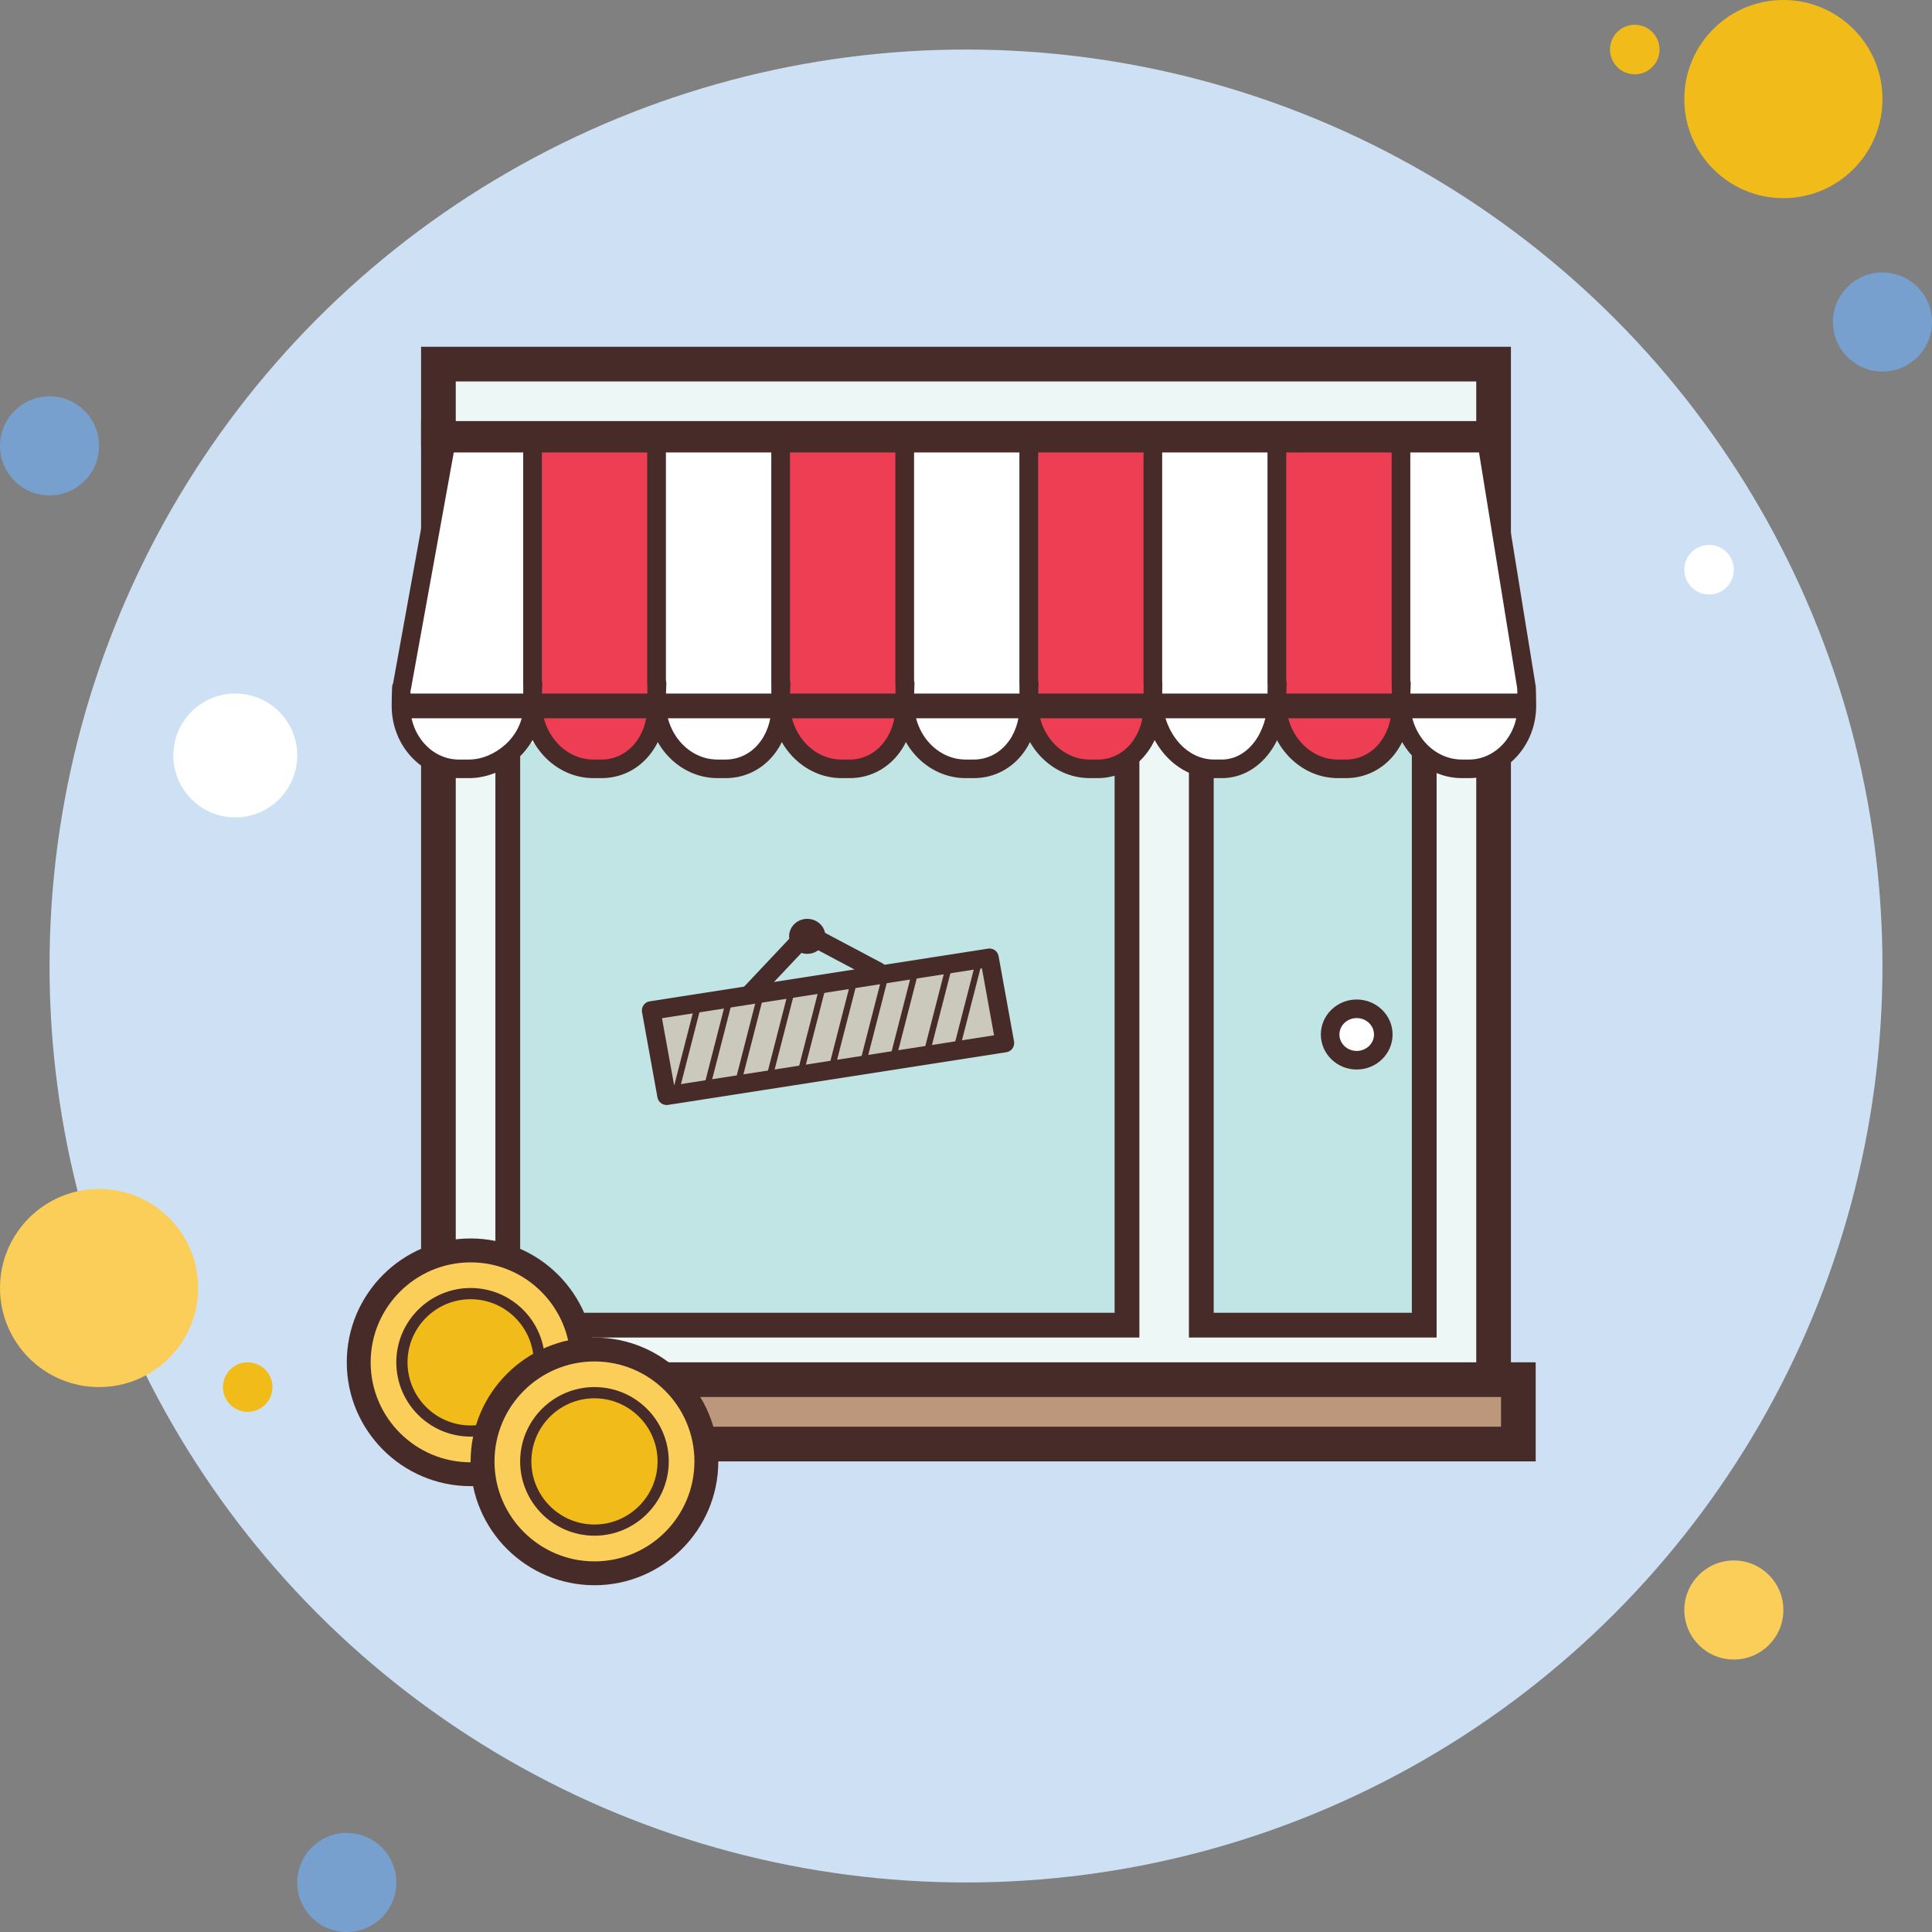 <?xml version="1.0" encoding="UTF-8"?>
<svg width="78px" height="78px" viewBox="0 0 78 78" version="1.1" xmlns="http://www.w3.org/2000/svg" xmlns:xlink="http://www.w3.org/1999/xlink">
    <rect x="0" y="0" width="78" height="78" fill="#808080" stroke="none"/>
    <title>amenities</title>
    <g id="Page-1" stroke="none" stroke-width="1" fill="none" fill-rule="evenodd">
        <g id="amenities" fill-rule="nonzero">
            <circle id="Oval" fill="#78A0CF" cx="2" cy="18" r="2"></circle>
            <circle id="Oval" fill="#F1BC19" cx="66" cy="2" r="1"></circle>
            <circle id="Oval" fill="#CEE1F4" cx="39" cy="39" r="37"></circle>
            <circle id="Oval" fill="#F1BC19" cx="72" cy="4" r="4"></circle>
            <circle id="Oval" fill="#78A0CF" cx="76" cy="13" r="2"></circle>
            <circle id="Oval" fill="#FBCD59" cx="70" cy="65" r="2"></circle>
            <circle id="Oval" fill="#FBCD59" cx="4" cy="52" r="4"></circle>
            <circle id="Oval" fill="#78A0CF" cx="14" cy="76" r="2"></circle>
            <circle id="Oval" fill="#FFFFFF" cx="9.5" cy="30.5" r="2.5"></circle>
            <circle id="Oval" fill="#F1BC19" cx="10" cy="56" r="1"></circle>
            <circle id="Oval" fill="#FFFFFF" cx="69" cy="23" r="1"></circle>
            <g id="Group" transform="translate(14, 14)">
                <rect id="Rectangle" fill="#EDF7F5" x="3.7" y="0.7" width="42.6" height="41.6"></rect>
                <path d="M45.6,1.4 L45.6,41.6 L4.4,41.6 L4.4,1.4 L45.6,1.4 M47,0 L3,0 L3,43 L47,43 L47,0 L47,0 Z" id="Shape" fill="#472B29"></path>
                <polyline id="Path" fill="#C0E5E4" points="6.5 16 6.5 22.49 6.5 33.731 6.5 39.5 7.194 39.5 29.028 39.5 31.5 39.5 31.5 34.729 31.5 16"></polyline>
                <polygon id="Path" fill="#472B29" points="32 40 6 40 6 16 7 16 7 39 31 39 31 16 32 16"></polygon>
                <polyline id="Path" fill="#C0E5E4" points="34.5 15 34.5 22.01 34.5 33.568 34.5 39.5 34.751 39.5 42.611 39.5 43.5 39.5 43.5 34.594 43.5 15"></polyline>
                <polygon id="Path" fill="#472B29" points="44 40 34 40 34 15 35 15 35 39 43 39 43 15 44 15"></polygon>
                <path d="M40.774,26.728 C40.181,26.728 39.701,27.193 39.701,27.766 C39.701,28.339 40.181,28.804 40.774,28.804 L40.774,28.804 C41.367,28.804 41.847,28.339 41.847,27.766 C41.847,27.193 41.367,26.728 40.774,26.728 Z" id="Path" fill="#FFFFFF"></path>
                <path d="M40.774,29.179 C39.975,29.179 39.326,28.545 39.326,27.766 C39.326,26.987 39.975,26.353 40.774,26.353 C41.573,26.353 42.222,26.987 42.222,27.766 C42.222,28.545 41.573,29.179 40.774,29.179 Z M40.774,27.103 C40.389,27.103 40.076,27.4 40.076,27.766 C40.076,28.132 40.389,28.429 40.774,28.429 C41.159,28.429 41.472,28.132 41.472,27.766 C41.472,27.4 41.159,27.103 40.774,27.103 Z" id="Shape" fill="#472B29"></path>
                <line x1="16.332" y1="26.072" x2="18.359" y2="23.922" id="Path" fill="#FDFCEE"></line>
                <path d="M16.332,26.447 C16.239,26.447 16.147,26.413 16.075,26.345 C15.924,26.203 15.917,25.966 16.059,25.815 L18.086,23.665 C18.229,23.515 18.466,23.508 18.615,23.649 C18.766,23.791 18.773,24.028 18.631,24.179 L16.604,26.329 C16.531,26.408 16.431,26.447 16.332,26.447 Z" id="Path" fill="#472B29"></path>
                <line x1="21.449" y1="25.221" x2="18.775" y2="23.803" id="Path" fill="#FDFCEE"></line>
                <path d="M21.449,25.596 C21.389,25.596 21.329,25.582 21.273,25.552 L18.599,24.134 C18.416,24.037 18.346,23.81 18.444,23.627 C18.542,23.443 18.77,23.375 18.951,23.472 L21.625,24.89 C21.808,24.987 21.878,25.214 21.78,25.397 C21.712,25.523 21.583,25.596 21.449,25.596 Z" id="Path" fill="#472B29"></path>
                <path d="M18.945,23.748 C18.978,23.929 18.846,24.1 18.651,24.13 C18.456,24.16 18.272,24.038 18.239,23.858 C18.206,23.678 18.338,23.506 18.533,23.476 C18.728,23.445 18.912,23.567 18.945,23.748 Z" id="Path" fill="#FDFCEE"></path>
                <path d="M18.592,24.509 C18.242,24.509 17.931,24.265 17.87,23.923 C17.837,23.742 17.878,23.556 17.987,23.403 C18.099,23.244 18.277,23.135 18.474,23.105 C18.874,23.044 19.245,23.302 19.313,23.681 C19.346,23.864 19.304,24.049 19.196,24.202 C19.083,24.361 18.905,24.47 18.708,24.5 C18.67,24.506 18.63,24.509 18.592,24.509 Z" id="Shape" fill="#472B29"></path>
                <polygon id="Path" fill="#CBC9BC" points="26.57 28.109 12.912 30.237 12.289 26.796 25.946 24.669"></polygon>
                <path d="M12.912,30.612 C12.733,30.612 12.576,30.485 12.543,30.304 L11.92,26.863 C11.902,26.763 11.925,26.661 11.983,26.579 C12.042,26.496 12.131,26.441 12.231,26.426 L25.889,24.299 C26.1,24.268 26.279,24.403 26.316,24.603 L26.939,28.044 C26.957,28.144 26.934,28.246 26.876,28.328 C26.817,28.411 26.728,28.466 26.628,28.481 L12.97,30.608 C12.95,30.61 12.93,30.612 12.912,30.612 Z M12.726,27.107 L13.215,29.81 L26.132,27.798 L25.643,25.095 L12.726,27.107 Z" id="Shape" fill="#472B29"></path>
                <path d="M7.501,3.891 L4.006,3.891 L2.221,13.75 C2.221,13.75 2.206,13.753 2.205,13.753 C2.205,13.756 2.205,13.75 2.205,13.753 L2.205,13.753 L2.205,13.753 C2.194,13.982 2.188,14.226 2.188,14.497 L2.188,14.497 C2.188,15.896 3.24,17.04 4.526,17.04 L4.931,17.04 C6.217,17.04 7.502,15.896 7.502,14.497 L7.502,14.497 C7.502,14.228 7.511,13.981 7.502,13.753 L7.502,13.753 L7.501,3.891 L7.501,3.891 Z" id="Path" fill="#FFFFFF"></path>
                <path d="M4.93,17.415 L4.525,17.415 C3.03,17.415 1.813,16.106 1.813,14.497 C1.813,14.22 1.82,13.971 1.83,13.737 C1.833,13.682 1.847,13.63 1.871,13.583 L3.638,3.825 C3.67,3.647 3.826,3.517 4.007,3.517 L7.502,3.517 C7.709,3.517 7.877,3.685 7.877,3.892 L7.877,13.753 C7.883,13.895 7.881,14.059 7.879,14.233 L7.877,14.497 C7.877,16.051 6.5,17.415 4.93,17.415 Z M2.575,13.874 C2.568,14.068 2.563,14.273 2.563,14.497 C2.563,15.692 3.443,16.665 4.525,16.665 L4.93,16.665 C5.967,16.665 7.126,15.738 7.126,14.497 L7.128,14.224 C7.13,14.063 7.132,13.912 7.126,13.767 L7.126,4.266 L4.32,4.266 L2.591,13.816 C2.587,13.836 2.582,13.855 2.575,13.874 Z" id="Shape" fill="#472B29"></path>
                <path d="M12.51,3.891 L7.501,3.891 L7.501,13.58 L7.518,13.58 C7.507,13.82 7.501,14.079 7.501,14.363 C7.501,15.835 8.608,17.04 9.962,17.04 L10.284,17.04 C11.589,17.04 12.51,15.896 12.51,14.497 C12.51,14.228 12.519,13.981 12.51,13.753 L12.51,13.753 L12.51,3.891 Z" id="Path" fill="#EE3E54"></path>
                <path d="M10.284,17.415 L9.962,17.415 C8.399,17.415 7.127,16.046 7.127,14.363 C7.127,14.115 7.131,13.886 7.14,13.672 C7.131,13.642 7.127,13.611 7.127,13.58 L7.127,3.892 C7.127,3.685 7.295,3.517 7.502,3.517 L12.511,3.517 C12.718,3.517 12.886,3.685 12.886,3.892 L12.886,13.753 C12.892,13.895 12.89,14.059 12.888,14.233 L12.886,14.497 C12.885,16.16 11.767,17.415 10.284,17.415 Z M7.877,13.479 C7.889,13.517 7.895,13.556 7.894,13.596 C7.883,13.831 7.877,14.084 7.877,14.363 C7.877,15.632 8.813,16.665 9.962,16.665 L10.284,16.665 C11.34,16.665 12.136,15.733 12.136,14.497 L12.138,14.224 C12.14,14.063 12.142,13.912 12.136,13.767 L12.136,4.266 L7.877,4.266 L7.877,13.479 Z" id="Shape" fill="#472B29"></path>
                <path d="M17.519,3.891 L12.51,3.891 L12.51,13.58 L12.527,13.58 C12.516,13.82 12.51,14.079 12.51,14.363 C12.51,15.835 13.617,17.04 14.971,17.04 L15.293,17.04 C16.598,17.04 17.519,15.896 17.519,14.497 C17.519,14.228 17.528,13.981 17.519,13.753 L17.519,13.753 L17.519,3.891 Z" id="Path" fill="#FFFFFF"></path>
                <path d="M15.293,17.415 L14.97,17.415 C13.407,17.415 12.135,16.046 12.135,14.363 C12.135,14.115 12.139,13.886 12.148,13.672 C12.139,13.642 12.135,13.611 12.135,13.58 L12.135,3.892 C12.135,3.685 12.303,3.517 12.51,3.517 L17.519,3.517 C17.726,3.517 17.894,3.685 17.894,3.892 L17.894,13.753 C17.9,13.895 17.898,14.059 17.896,14.233 L17.894,14.497 C17.894,16.16 16.776,17.415 15.293,17.415 Z M12.885,13.479 C12.897,13.517 12.903,13.556 12.902,13.596 C12.891,13.831 12.885,14.084 12.885,14.363 C12.885,15.632 13.821,16.665 14.97,16.665 L15.292,16.665 C16.348,16.665 17.144,15.733 17.144,14.497 L17.146,14.224 C17.148,14.063 17.15,13.912 17.144,13.767 L17.144,4.266 L12.885,4.266 L12.885,13.479 Z" id="Shape" fill="#472B29"></path>
                <path d="M22.528,3.891 L17.519,3.891 L17.519,13.58 L17.536,13.58 C17.525,13.82 17.519,14.079 17.519,14.363 C17.519,15.835 18.626,17.04 19.98,17.04 L20.302,17.04 C21.607,17.04 22.528,15.896 22.528,14.497 C22.528,14.228 22.537,13.981 22.528,13.753 L22.528,13.753 L22.528,3.891 Z" id="Path" fill="#EE3E54"></path>
                <path d="M20.302,17.415 L19.979,17.415 C18.416,17.415 17.144,16.046 17.144,14.363 C17.144,14.115 17.148,13.886 17.157,13.672 C17.148,13.642 17.144,13.611 17.144,13.58 L17.144,3.892 C17.144,3.685 17.312,3.517 17.519,3.517 L22.528,3.517 C22.735,3.517 22.903,3.685 22.903,3.892 L22.903,13.753 C22.909,13.895 22.907,14.059 22.905,14.233 L22.903,14.497 C22.903,16.16 21.785,17.415 20.302,17.415 Z M17.894,13.479 C17.906,13.517 17.912,13.556 17.911,13.596 C17.9,13.831 17.894,14.084 17.894,14.363 C17.894,15.632 18.83,16.665 19.979,16.665 L20.302,16.665 C21.357,16.665 22.153,15.733 22.153,14.497 L22.155,14.224 C22.157,14.063 22.159,13.912 22.153,13.767 L22.153,4.266 L17.894,4.266 L17.894,13.479 Z" id="Shape" fill="#472B29"></path>
                <path d="M27.537,3.891 L22.528,3.891 L22.528,13.58 L22.545,13.58 C22.534,13.82 22.528,14.079 22.528,14.363 C22.528,15.835 23.635,17.04 24.989,17.04 L25.311,17.04 C26.616,17.04 27.537,15.896 27.537,14.497 C27.537,14.228 27.546,13.981 27.537,13.753 L27.537,13.753 L27.537,3.891 Z" id="Path" fill="#FFFFFF"></path>
                <path d="M25.311,17.415 L24.988,17.415 C23.425,17.415 22.153,16.046 22.153,14.363 C22.153,14.115 22.157,13.886 22.166,13.672 C22.157,13.642 22.153,13.611 22.153,13.58 L22.153,3.892 C22.153,3.685 22.321,3.517 22.528,3.517 L27.537,3.517 C27.744,3.517 27.912,3.685 27.912,3.892 L27.912,13.753 C27.918,13.895 27.916,14.059 27.914,14.233 L27.912,14.497 C27.912,16.16 26.794,17.415 25.311,17.415 Z M22.903,13.479 C22.915,13.517 22.921,13.556 22.92,13.596 C22.909,13.831 22.903,14.084 22.903,14.363 C22.903,15.632 23.839,16.665 24.988,16.665 L25.311,16.665 C26.366,16.665 27.162,15.733 27.162,14.497 L27.164,14.224 C27.166,14.063 27.168,13.912 27.162,13.767 L27.162,4.266 L22.903,4.266 L22.903,13.479 Z" id="Shape" fill="#472B29"></path>
                <path d="M32.545,3.891 L27.536,3.891 L27.536,13.58 L27.553,13.58 C27.542,13.82 27.536,14.079 27.536,14.363 C27.536,15.835 28.643,17.04 29.997,17.04 L30.319,17.04 C31.624,17.04 32.545,15.877 32.545,14.479 C32.545,14.21 32.554,13.982 32.545,13.753 L32.545,13.753 L32.545,3.891 Z" id="Path" fill="#EE3E54"></path>
                <path d="M30.32,17.415 L29.998,17.415 C28.435,17.415 27.162,16.046 27.162,14.363 C27.162,14.115 27.166,13.886 27.175,13.672 C27.166,13.642 27.162,13.611 27.162,13.58 L27.162,3.892 C27.162,3.685 27.33,3.517 27.537,3.517 L32.546,3.517 C32.753,3.517 32.921,3.685 32.921,3.892 L32.921,13.753 C32.927,13.894 32.925,14.05 32.923,14.218 L32.921,14.479 C32.92,16.125 31.778,17.415 30.32,17.415 Z M27.912,13.479 C27.924,13.517 27.93,13.556 27.929,13.596 C27.918,13.831 27.912,14.084 27.912,14.363 C27.912,15.632 28.848,16.665 29.998,16.665 L30.32,16.665 C31.375,16.665 32.171,15.725 32.171,14.479 L32.173,14.208 C32.175,14.054 32.177,13.91 32.171,13.767 L32.171,4.266 L27.912,4.266 L27.912,13.479 Z" id="Shape" fill="#472B29"></path>
                <path d="M37.554,3.891 L32.545,3.891 L32.545,13.58 L32.551,13.58 C32.547,13.743 32.545,13.911 32.545,14.091 C32.545,15.713 33.654,17.04 35.009,17.04 L35.332,17.04 C36.638,17.04 37.557,15.746 37.557,14.205 C37.557,14.035 37.558,13.908 37.554,13.753 L37.554,13.753 C37.554,13.753 37.554,3.891 37.554,3.891 Z" id="Path" fill="#FFFFFF"></path>
                <path d="M35.332,17.415 L35.01,17.415 C33.445,17.415 32.171,15.924 32.171,14.091 C32.171,13.933 32.173,13.783 32.176,13.637 C32.173,13.618 32.171,13.599 32.171,13.58 L32.171,3.892 C32.171,3.685 32.339,3.517 32.546,3.517 L37.555,3.517 C37.762,3.517 37.93,3.685 37.93,3.892 L37.933,14.205 C37.932,16.004 36.79,17.415 35.332,17.415 Z M32.92,13.516 C32.924,13.54 32.926,13.564 32.926,13.588 C32.922,13.749 32.92,13.914 32.92,14.09 C32.92,15.509 33.858,16.664 35.009,16.664 L35.331,16.664 C36.369,16.664 37.182,15.583 37.182,14.204 L37.179,13.759 L37.179,4.266 L32.92,4.266 L32.92,13.516 Z" id="Shape" fill="#472B29"></path>
                <g transform="translate(37, 3)">
                    <path d="M5.563,0.891 L0.554,0.891 L0.554,10.58 L0.571,10.58 C0.56,10.82 0.554,11.079 0.554,11.363 C0.554,12.835 1.661,14.04 3.015,14.04 L3.337,14.04 C4.642,14.04 5.563,12.896 5.563,11.497 C5.563,11.228 5.572,10.981 5.563,10.753 L5.563,10.753 L5.563,0.891 Z" id="Path" fill="#EE3E54"></path>
                    <path d="M3.337,14.415 L3.015,14.415 C1.452,14.415 0.179,13.046 0.179,11.363 C0.179,11.115 0.183,10.886 0.192,10.672 C0.183,10.642 0.179,10.611 0.179,10.58 L0.179,0.892 C0.179,0.685 0.347,0.517 0.554,0.517 L5.563,0.517 C5.77,0.517 5.938,0.685 5.938,0.892 L5.938,10.753 C5.944,10.895 5.942,11.059 5.94,11.233 L5.938,11.497 C5.938,13.16 4.82,14.415 3.337,14.415 Z M0.929,10.479 C0.941,10.517 0.947,10.556 0.946,10.596 C0.935,10.831 0.929,11.084 0.929,11.363 C0.929,12.632 1.865,13.665 3.015,13.665 L3.337,13.665 C4.392,13.665 5.188,12.733 5.188,11.497 L5.19,11.224 C5.192,11.063 5.194,10.912 5.188,10.767 L5.188,1.266 L0.929,1.266 C0.929,1.266 0.929,10.479 0.929,10.479 Z" id="Shape" fill="#472B29"></path>
                </g>
                <g transform="translate(42, 3)">
                    <path d="M5.628,10.753 L5.628,10.753 L4.031,0.891 L0.562,0.891 L0.562,10.58 L0.579,10.58 C0.568,10.82 0.562,11.079 0.562,11.363 L0.562,11.363 C0.562,12.835 1.669,14.04 3.023,14.04 L3.305,14.04 C4.591,14.04 5.643,12.896 5.643,11.497 L5.643,11.497 C5.643,11.227 5.638,10.982 5.628,10.753 Z" id="Path" fill="#FFFFFF"></path>
                    <path d="M3.305,14.415 L3.024,14.415 C1.461,14.415 0.188,13.046 0.188,11.363 C0.188,11.115 0.192,10.886 0.201,10.672 C0.192,10.642 0.188,10.611 0.188,10.58 L0.188,0.892 C0.188,0.685 0.356,0.517 0.563,0.517 L4.032,0.517 C4.216,0.517 4.373,0.65 4.402,0.832 L5.999,10.693 C6.002,10.708 6.003,10.723 6.004,10.739 C6.013,10.972 6.019,11.222 6.019,11.497 C6.018,13.105 4.801,14.415 3.305,14.415 Z M0.938,10.479 C0.95,10.517 0.956,10.556 0.955,10.596 C0.944,10.831 0.938,11.084 0.938,11.363 C0.938,12.632 1.874,13.665 3.024,13.665 L3.305,13.665 C4.387,13.665 5.268,12.692 5.268,11.497 C5.268,11.241 5.263,11.008 5.254,10.79 L3.712,1.267 L0.938,1.267 L0.938,10.479 Z" id="Shape" fill="#472B29"></path>
                </g>
                <path d="M47.572,15 L2.493,15 C2.286,14.646 2.118,14.478 2.118,14.271 C2.118,14.064 2.286,13.896 2.493,14 L47.572,14 C47.779,13.896 47.947,14.064 47.947,14.271 C47.947,14.478 47.779,14.646 47.572,15 Z" id="Path" fill="#472B29"></path>
                <g transform="translate(2, 41)">
                    <rect id="Rectangle" fill="#BD977C" x="0.7" y="0.7" width="44.6" height="2.6"></rect>
                    <path d="M44.6,1.4 L44.6,2.6 L1.4,2.6 L1.4,1.4 L44.6,1.4 M46,0 L0,0 L0,4 L46,4 L46,0 L46,0 Z" id="Shape" fill="#472B29"></path>
                </g>
                <path d="M13.257,30.308 C13.247,30.308 13.236,30.307 13.226,30.304 C13.16,30.287 13.119,30.219 13.136,30.152 L14.067,26.527 C14.084,26.461 14.146,26.419 14.219,26.437 C14.285,26.454 14.326,26.522 14.309,26.589 L13.378,30.214 C13.364,30.271 13.313,30.308 13.257,30.308 Z M14.514,30.125 C14.504,30.125 14.493,30.124 14.483,30.121 C14.417,30.104 14.376,30.036 14.393,29.969 L15.324,26.344 C15.341,26.278 15.402,26.239 15.476,26.254 C15.542,26.271 15.583,26.339 15.566,26.406 L14.635,30.031 C14.621,30.088 14.57,30.125 14.514,30.125 Z M15.771,29.943 C15.761,29.943 15.75,29.942 15.74,29.939 C15.674,29.922 15.633,29.854 15.65,29.787 L16.581,26.163 C16.599,26.097 16.659,26.057 16.733,26.073 C16.799,26.09 16.84,26.158 16.823,26.225 L15.892,29.849 C15.878,29.905 15.827,29.943 15.771,29.943 Z M17.028,29.76 C17.018,29.76 17.007,29.759 16.997,29.756 C16.931,29.739 16.89,29.671 16.907,29.604 L17.838,25.98 C17.856,25.914 17.919,25.873 17.99,25.89 C18.056,25.907 18.097,25.975 18.08,26.042 L17.149,29.666 C17.134,29.723 17.084,29.76 17.028,29.76 Z M18.285,29.578 C18.275,29.578 18.264,29.577 18.254,29.574 C18.188,29.557 18.147,29.489 18.164,29.422 L19.095,25.798 C19.112,25.732 19.175,25.691 19.247,25.708 C19.313,25.725 19.354,25.793 19.337,25.86 L18.406,29.484 C18.391,29.54 18.34,29.578 18.285,29.578 Z M19.542,29.396 C19.532,29.396 19.521,29.395 19.511,29.392 C19.445,29.375 19.404,29.307 19.421,29.24 L20.352,25.615 C20.369,25.549 20.431,25.507 20.504,25.525 C20.57,25.542 20.611,25.61 20.594,25.677 L19.663,29.302 C19.648,29.358 19.597,29.396 19.542,29.396 Z M20.798,29.213 C20.788,29.213 20.777,29.212 20.767,29.209 C20.701,29.192 20.66,29.124 20.677,29.057 L21.608,25.433 C21.625,25.367 21.687,25.327 21.76,25.343 C21.826,25.36 21.867,25.428 21.85,25.495 L20.919,29.119 C20.905,29.175 20.854,29.213 20.798,29.213 Z M22.055,28.848 C22.045,28.848 22.034,28.847 22.024,28.844 C21.958,28.827 21.917,28.759 21.934,28.692 L22.865,25.068 C22.883,25.002 22.943,24.961 23.017,24.978 C23.083,24.995 23.124,25.063 23.107,25.13 L22.176,28.754 C22.162,28.81 22.111,28.848 22.055,28.848 Z M23.374,28.792 C23.364,28.792 23.353,28.791 23.343,28.788 C23.277,28.771 23.236,28.703 23.253,28.636 L24.184,25.012 C24.202,24.946 24.262,24.906 24.336,24.922 C24.402,24.939 24.443,25.007 24.426,25.074 L23.495,28.698 C23.48,28.754 23.429,28.792 23.374,28.792 Z M24.569,28.666 C24.559,28.666 24.548,28.665 24.538,28.662 C24.472,28.645 24.431,28.577 24.448,28.51 L25.379,24.885 C25.397,24.819 25.459,24.777 25.531,24.795 C25.597,24.812 25.638,24.88 25.621,24.947 L24.69,28.572 C24.675,28.628 24.625,28.666 24.569,28.666 Z" id="Shape" fill="#472B29"></path>
                <g transform="translate(0, 36)">
                    <path d="M5.059,0.416 C2.677,0.415 0.745,2.454 0.743,4.97 C0.742,7.486 2.672,9.527 5.055,9.528 C5.056,9.528 5.058,9.528 5.059,9.528 C7.441,9.529 9.373,7.49 9.375,4.974 C9.376,2.458 7.446,0.417 5.063,0.416 C5.062,0.416 5.061,0.416 5.059,0.416 Z" id="Path" fill="#FBCD59"></path>
                    <path d="M5,10 C2.244,10 0,7.757 0,5 C0,2.243 2.243,0 5,0 C7.757,0 10,2.243 10,5 C10.001,7.757 7.758,10 5,10 Z M5,0.965 C2.775,0.965 0.964,2.776 0.964,5.001 C0.964,7.226 2.775,9.037 5,9.037 C7.226,9.037 9.036,7.227 9.036,5.001 C9.036,2.775 7.226,0.965 5,0.965 Z" id="Shape" fill="#472B29"></path>
                    <path d="M5.067,2.125 C3.513,2.123 2.252,3.409 2.25,4.997 C2.249,6.585 3.507,7.873 5.062,7.875 C5.064,7.875 5.066,7.875 5.067,7.875 C6.621,7.877 7.882,6.591 7.884,5.003 C7.885,3.415 6.627,2.127 5.072,2.125 C5.071,2.125 5.069,2.125 5.067,2.125 Z" id="Path" fill="#F1BC19"></path>
                    <path d="M5,8 C3.346,8 2,6.654 2,5 C2,3.346 3.346,2 5,2 C6.655,2 8,3.346 8,5 C8,6.654 6.654,8 5,8 Z M5,2.453 C3.595,2.453 2.453,3.596 2.453,5.001 C2.453,6.406 3.596,7.549 5,7.549 C6.406,7.549 7.548,6.406 7.548,5.001 C7.548,3.596 6.405,2.453 5,2.453 Z" id="Shape" fill="#472B29"></path>
                    <g transform="translate(5, 4)">
                        <path d="M5.059,0.416 C2.677,0.415 0.745,2.454 0.743,4.97 C0.742,7.486 2.672,9.527 5.055,9.528 C5.056,9.528 5.058,9.528 5.059,9.528 C7.441,9.529 9.373,7.49 9.375,4.974 C9.376,2.458 7.446,0.417 5.063,0.416 C5.062,0.416 5.061,0.416 5.059,0.416 Z" id="Path" fill="#FBCD59"></path>
                        <path d="M5,10 C2.244,10 0,7.757 0,5 C0,2.243 2.243,0 5,0 C7.757,0 10,2.243 10,5 C10.001,7.757 7.758,10 5,10 Z M5,0.965 C2.775,0.965 0.964,2.776 0.964,5.001 C0.964,7.226 2.775,9.037 5,9.037 C7.226,9.037 9.036,7.227 9.036,5.001 C9.036,2.775 7.226,0.965 5,0.965 Z" id="Shape" fill="#472B29"></path>
                        <path d="M5.067,2.125 C3.513,2.123 2.252,3.409 2.25,4.997 C2.249,6.585 3.507,7.873 5.062,7.875 C5.064,7.875 5.066,7.875 5.067,7.875 C6.621,7.877 7.882,6.591 7.884,5.003 C7.885,3.415 6.627,2.127 5.072,2.125 C5.071,2.125 5.069,2.125 5.067,2.125 Z" id="Path" fill="#F1BC19"></path>
                        <path d="M5,8 C3.346,8 2,6.654 2,5 C2,3.346 3.346,2 5,2 C6.655,2 8,3.346 8,5 C8,6.654 6.654,8 5,8 Z M5,2.453 C3.595,2.453 2.453,3.596 2.453,5.001 C2.453,6.406 3.596,7.549 5,7.549 C6.406,7.549 7.548,6.406 7.548,5.001 C7.548,3.596 6.405,2.453 5,2.453 Z" id="Shape" fill="#472B29"></path>
                    </g>
                </g>
                <rect id="Rectangle" fill="#472B29" x="3" y="3" width="43" height="1"></rect>
            </g>
        </g>
    </g>
</svg>